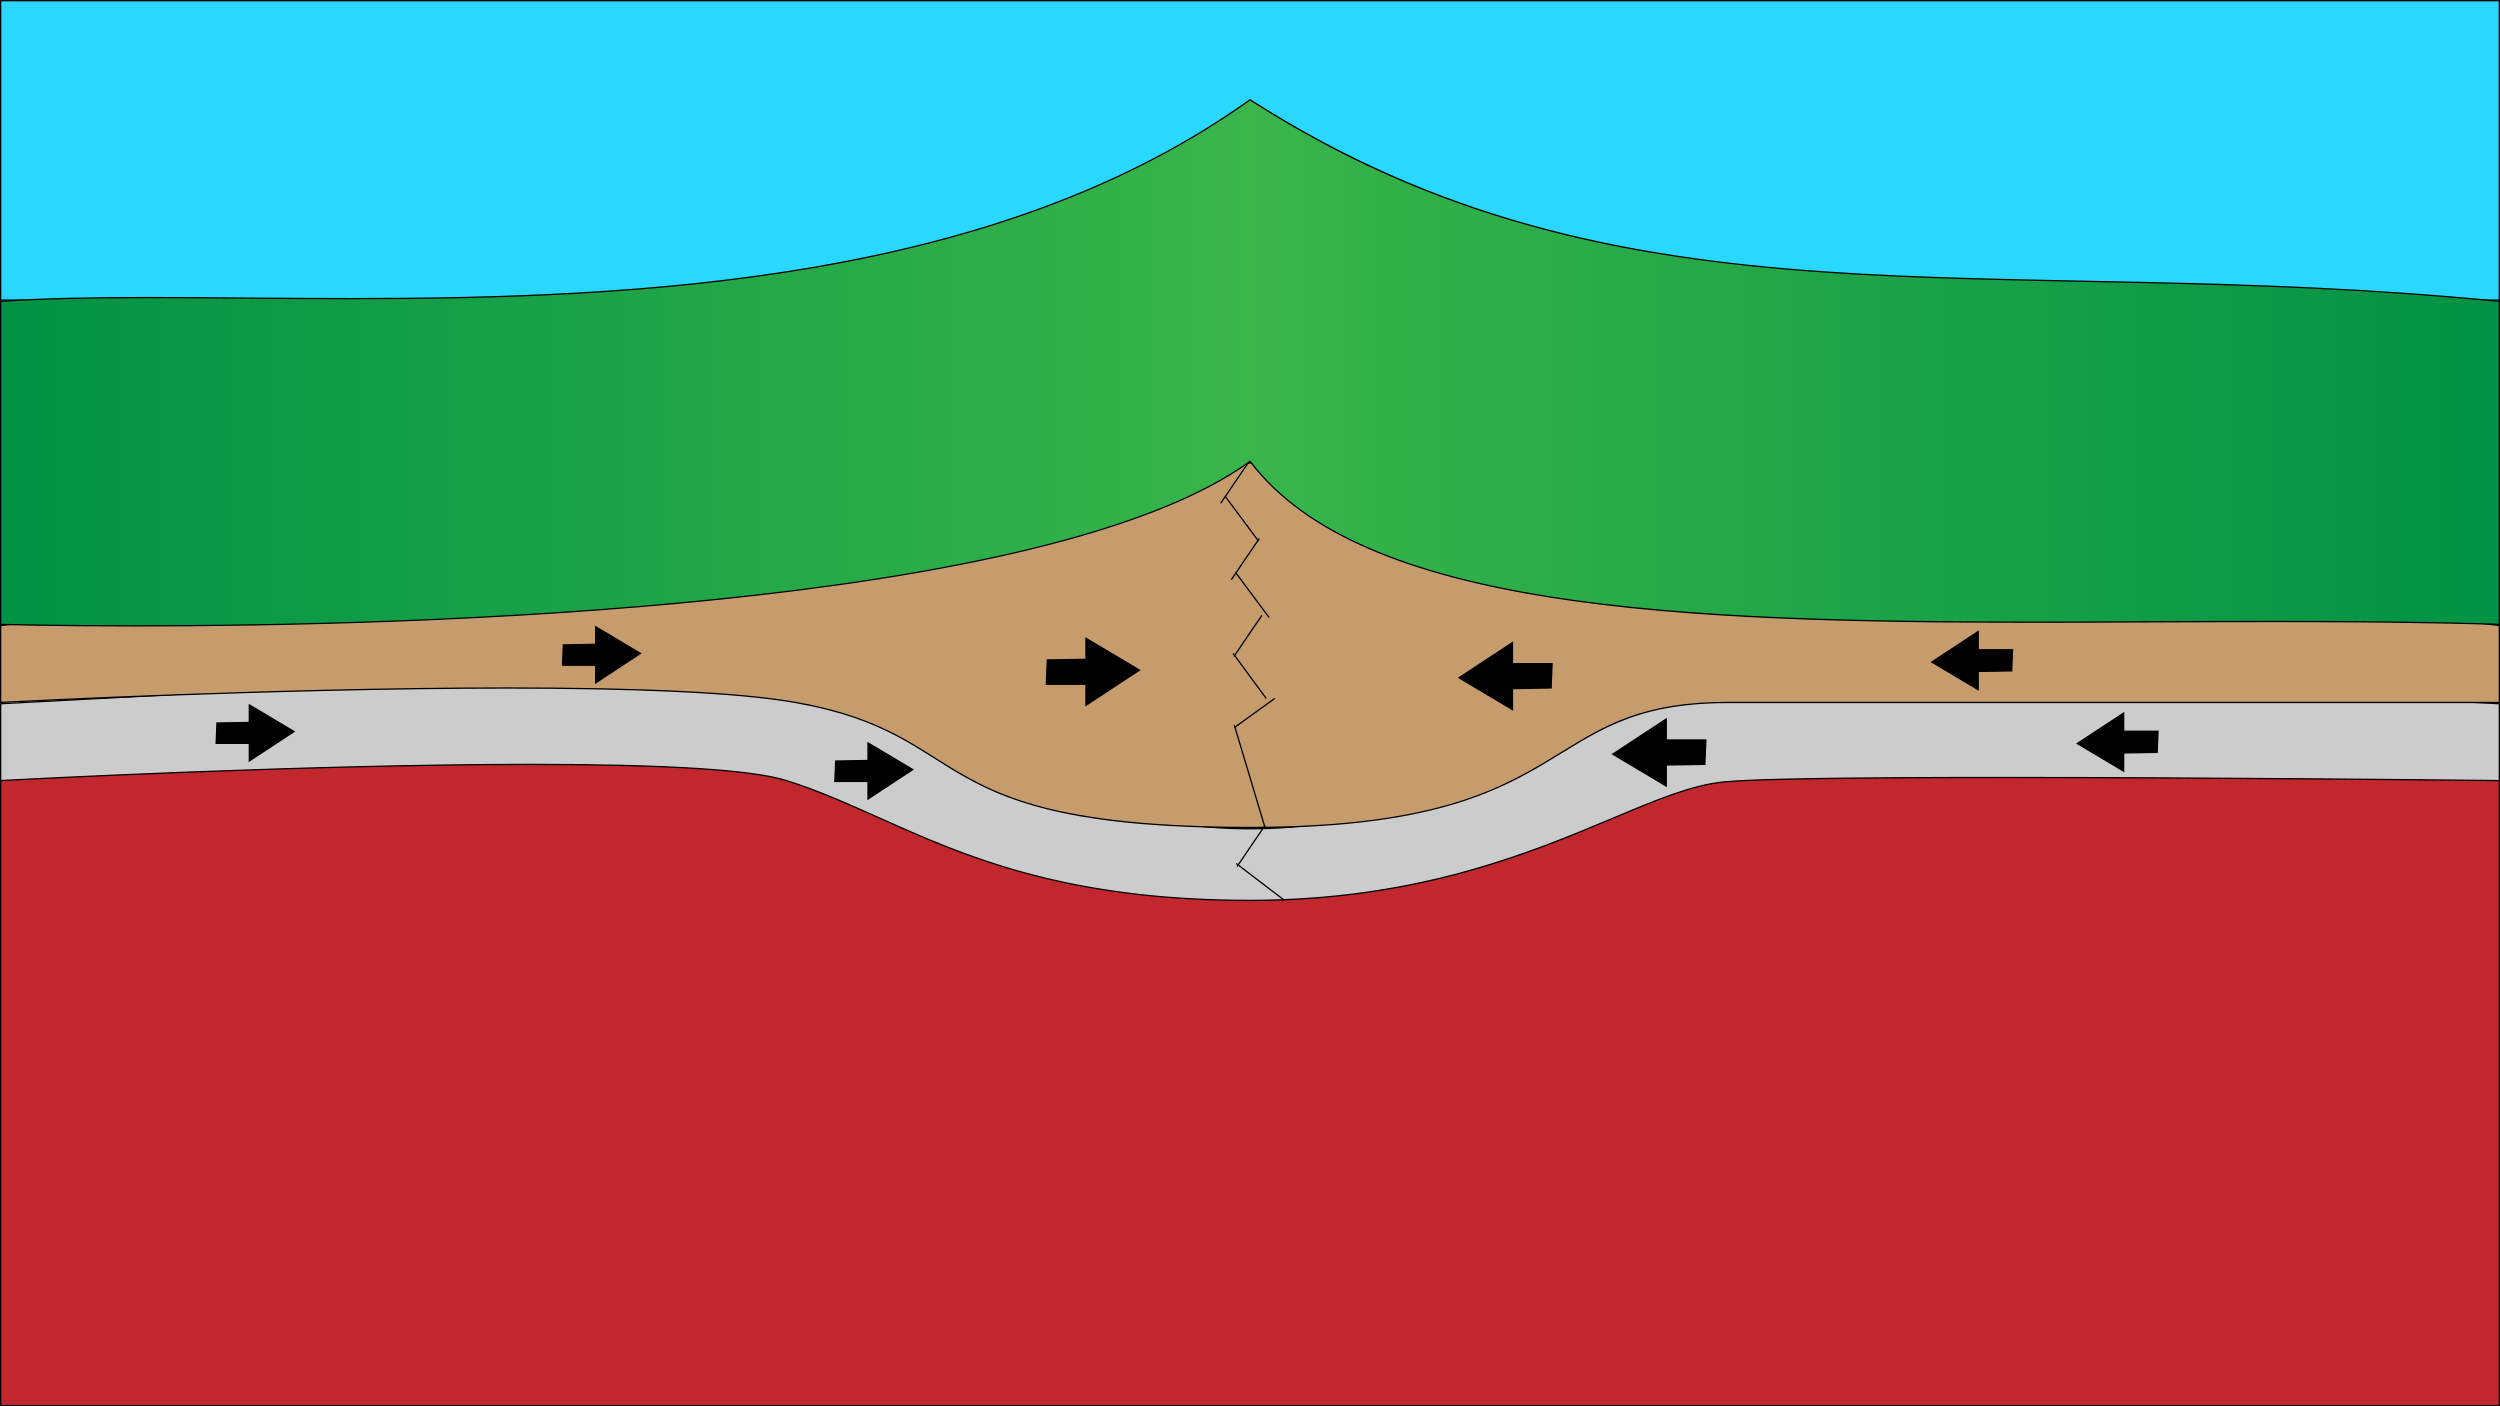 <?xml version="1.0" encoding="utf-8"?>
<!-- Generator: Adobe Illustrator 25.0.0, SVG Export Plug-In . SVG Version: 6.00 Build 0)  -->
<svg version="1.1" xmlns="http://www.w3.org/2000/svg" xmlns:xlink="http://www.w3.org/1999/xlink" x="0px" y="0px"
	 viewBox="0 0 1920 1080" style="enable-background:new 0 0 1920 1080;" xml:space="preserve">
<style type="text/css">
	.st0{fill:#C1272D;}
	.st1{fill:#2AD8FF;}
	.st2{fill:#CCCCCC;}
	.st3{fill:#C69C6D;}
	.st4{fill:url(#SVGID_1_);}
	.st5{fill:#CCCCCC;stroke:#000000;stroke-miterlimit:10;}
	.st6{fill:none;stroke:#000000;stroke-miterlimit:10;}
	.st7{stroke:#000000;stroke-miterlimit:10;}
</style>
<g id="mantle">
	<g>
		<rect x="0.5" y="584.5" class="st0" width="1919" height="495"/>
		<path d="M1919,585v494H1V585H1919 M1920,584H0v496h1920V584L1920,584z"/>
	</g>
</g>
<g id="plate">
	<g id="sky">
		<g>
			<rect x="0.5" y="0.5" class="st1" width="1919" height="230"/>
			<path d="M1919,1v229H1V1H1919 M1920,0H0v231h1920V0L1920,0z"/>
		</g>
	</g>
	<g>
		<path class="st2" d="M960,691.5c-143.24,0-218.66-33.75-285.2-63.54c-24.02-10.75-46.72-20.91-70.65-28.44
			c-26.3-8.27-92.34-12.47-196.3-12.47c-172.8,0-394.93,11.75-407.35,12.42v-59l618.34-32.96c2.76,2.2,42.52,33.51,102.56,64.44
			c57.19,29.45,145,64.56,238.6,64.56c93.6,0,181.96-35.11,239.6-64.55c60.54-30.93,100.79-62.26,103.56-64.44l616.34,32.96v59.02
			c-11.61-0.13-214.97-2.39-381.11-2.39c-119.43,0-191.58,1.14-214.44,3.4c-24.56,2.42-51.62,13.78-85.88,28.15
			C1174.87,655.18,1088.3,691.5,960,691.5z"/>
		<path d="M1303.32,508.02L1919,540.95v58.04c-16.03-0.18-216.49-2.38-380.61-2.38c-119.45,0-191.61,1.14-214.48,3.4
			c-24.64,2.43-51.72,13.8-86.02,28.19C1174.71,654.7,1088.2,691,960,691c-63.82,0-119.95-6.79-171.61-20.75
			c-45.16-12.21-79.84-27.73-113.38-42.74c-24.04-10.76-46.74-20.92-70.71-28.46c-26.34-8.29-92.44-12.49-196.45-12.49
			c-170.77,0-389.71,11.48-406.85,12.39v-58l617.67-32.93c3.82,3.03,43.32,33.9,102.49,64.37c36.42,18.75,73.06,33.7,108.91,44.41
			C874.9,630.2,918.62,637,960,637c41.38,0,85.2-6.8,130.24-20.2c36.01-10.72,72.89-25.66,109.59-44.41
			C1259.5,541.9,1299.48,511.02,1303.32,508.02 M1303,507c0,0-162,129-343,129S619,507,619,507L0,540v60
			c0,0,228.89-12.45,407.85-12.44c89.47,0,166.48,3.11,196.15,12.44c89,28,160,92,356,92s293-84,364-91
			c26.16-2.58,113.92-3.39,214.39-3.39c172.19,0,381.61,2.39,381.61,2.39v-60L1303,507L1303,507z"/>
	</g>
	<g>
		<path class="st3" d="M960,635.5c-157.7,0-200.5-27.03-241.9-53.17c-25.82-16.3-52.52-33.17-107.02-42.83
			c-41.61-7.38-116.02-11.12-221.16-11.12c-174.58,0-377.6,10.47-389.43,11.08v-59.03L960,355.5l959.5,124.94v59.06H1327
			c-65.11,0-94.16,17.84-127.8,38.5C1155.3,604.95,1105.55,635.5,960,635.5z"/>
		<path d="M960,356.01l959,124.87V539h-592c-65.25,0-94.36,17.87-128.06,38.57C1155.1,604.49,1105.41,635,960,635
			c-70.68,0-124.42-5.45-164.29-16.66c-35.43-9.96-56.74-23.42-77.34-36.43c-25.86-16.33-52.6-33.22-107.2-42.9
			c-41.64-7.38-116.08-11.13-221.25-11.13C217.5,527.89,17.32,538.1,1,538.95v-58.07L960,356.01 M960,355L0,480v60
			c0,0,208.89-11.11,389.93-11.11c90.51,0,174.08,2.78,221.07,11.11c141,25,92,96,349,96s217-96,367-96s593,0,593,0v-60L960,355
			L960,355z"/>
	</g>
	<g>
		<linearGradient id="SVGID_1_" gradientUnits="userSpaceOnUse" x1="0.5" y1="278.636" x2="1919.5" y2="278.636">
			<stop  offset="0" style="stop-color:#009245"/>
			<stop  offset="0.5" style="stop-color:#39B54A"/>
			<stop  offset="1" style="stop-color:#009245"/>
		</linearGradient>
		<path class="st4" d="M104.37,480.67c-59.78,0-99.1-1.02-103.87-1.15V231.47c29.44-2.03,64.47-2.94,113.47-2.94
			c23.11,0,46.99,0.19,72.29,0.39c26.89,0.21,54.69,0.43,83.26,0.43c107.36,0,233.75-2.88,357.1-24.24
			c136.7-23.67,245.76-65.71,333.4-128.5c93.24,59.84,190.81,96.98,307.03,116.86c104.88,17.94,215.71,20.17,333.04,22.53
			c100.35,2.02,204.1,4.1,319.42,15.46v248.03c-49.35-1.51-102.54-2.19-172.39-2.19c-31.51,0-63.45,0.14-94.34,0.27
			c-30.37,0.13-61.77,0.26-92.22,0.26c-267,0-513.82-9.42-600.16-123.13l-0.29-0.39l-0.4,0.29
			c-68.04,49.03-204.62,84.49-405.95,105.42C389.47,477.08,218.7,480.67,104.37,480.67z"/>
		<path d="M960.03,77.21c93.22,59.78,190.76,96.88,306.93,116.75c104.92,17.95,215.76,20.18,333.11,22.54
			c100.2,2.02,203.82,4.1,318.93,15.41v247.06c-49.2-1.5-102.27-2.17-171.89-2.17c-31.52,0-63.46,0.14-94.36,0.27
			c-30.36,0.13-61.75,0.26-92.2,0.26c-128.82,0-262.78-2.34-369.81-19.3c-56-8.87-101.31-20.99-138.53-37.03
			c-40.86-17.61-70.76-39.4-91.42-66.6l-0.59-0.78l-0.79,0.57c-67.97,48.98-204.47,84.41-405.71,105.32
			c-164.28,17.07-335.03,20.65-449.34,20.65c-58.08,0-96.85-0.97-103.37-1.14V231.93c29.33-2.01,64.24-2.91,112.97-2.91
			c23.1,0,46.99,0.19,72.28,0.39c26.89,0.21,54.69,0.43,83.26,0.43c107.38,0,233.8-2.88,357.19-24.25
			c64-11.08,123.08-26.58,175.61-46.07C861.1,137.72,914.16,110.03,960.03,77.21 M960,76C765.99,215.17,494.92,228.85,269.51,228.85
			c-55.19,0-107.63-0.82-155.54-0.82c-41.85,0-80.25,0.63-113.97,2.97v249c0,0,40.1,1.17,104.37,1.17
			C319.04,481.17,803,468.13,960,355c85.75,112.94,328.96,123.33,600.55,123.33c61.25,0,123.9-0.53,186.56-0.53
			c58.04,0,116.09,0.45,172.89,2.2V231C1526.34,192.18,1248,261,960,76L960,76z"/>
	</g>
	<path class="st5" d="M960,600"/>
	<path class="st5" d="M1588.5,577.5"/>
	<path class="st5" d="M960,600"/>
</g>
<g id="lines">
	<g>
		<line class="st6" x1="958.99" y1="354.86" x2="937.5" y2="386.5"/>
	</g>
	<g>
		<line class="st6" x1="940.88" y1="381.08" x2="966.5" y2="415.5"/>
	</g>
	<g>
		<line class="st6" x1="967.13" y1="413.57" x2="945.64" y2="445.22"/>
	</g>
	<g>
		<line class="st6" x1="949.01" y1="439.8" x2="974.64" y2="474.22"/>
	</g>
	<g>
		<line class="st6" x1="969.13" y1="472.57" x2="947.64" y2="504.22"/>
	</g>
	<g>
		<line class="st6" x1="947.01" y1="501.8" x2="972.5" y2="536.5"/>
	</g>
	<g>
		<line class="st6" x1="978.94" y1="536.42" x2="947.93" y2="558.81"/>
	</g>
	<g>
		<line class="st6" x1="947.95" y1="556.87" x2="971.5" y2="635.5"/>
	</g>
	<g>
		<line class="st6" x1="971.5" y1="633.93" x2="950.01" y2="665.57"/>
	</g>
	<g>
		<line class="st6" x1="949.39" y1="663.16" x2="986.5" y2="691.5"/>
	</g>
</g>
<g id="arrow">
	<polygon class="st7" points="1192,509.66 1191.24,528.34 1161.57,528.84 1161.57,545 1120.5,520.51 1161.57,493.5 1161.57,509.66 	
		"/>
	<polygon class="st7" points="1545.62,499.02 1544.96,515.22 1519.23,515.66 1519.23,529.68 1483.59,508.43 1519.23,485 
		1519.23,499.02 	"/>
	<polygon class="st7" points="1657.36,561.6 1656.7,577.81 1630.96,578.25 1630.96,592.27 1595.33,571.02 1630.96,547.59 
		1630.96,561.6 	"/>
	<polygon class="st7" points="1310.09,568.33 1309.33,587.02 1279.67,587.52 1279.67,603.68 1238.59,579.19 1279.67,552.18 
		1279.67,568.33 	"/>
	<polygon class="st7" points="803.59,525.52 804.35,506.84 834.02,506.33 834.02,490.18 875.09,514.66 834.02,541.68 834.02,525.52 
			"/>
	<polygon class="st7" points="641.17,600.11 641.81,584.48 666.63,584.06 666.63,570.54 701,591.03 666.63,613.63 666.63,600.11 	
		"/>
	<polygon class="st7" points="166.01,570.91 166.64,555.28 191.47,554.85 191.47,541.33 225.84,561.82 191.47,584.43 191.47,570.91 
			"/>
	<polygon class="st7" points="432.01,510.91 432.64,495.28 457.47,494.85 457.47,481.33 491.84,501.82 457.47,524.43 457.47,510.91 
			"/>
</g>
</svg>
